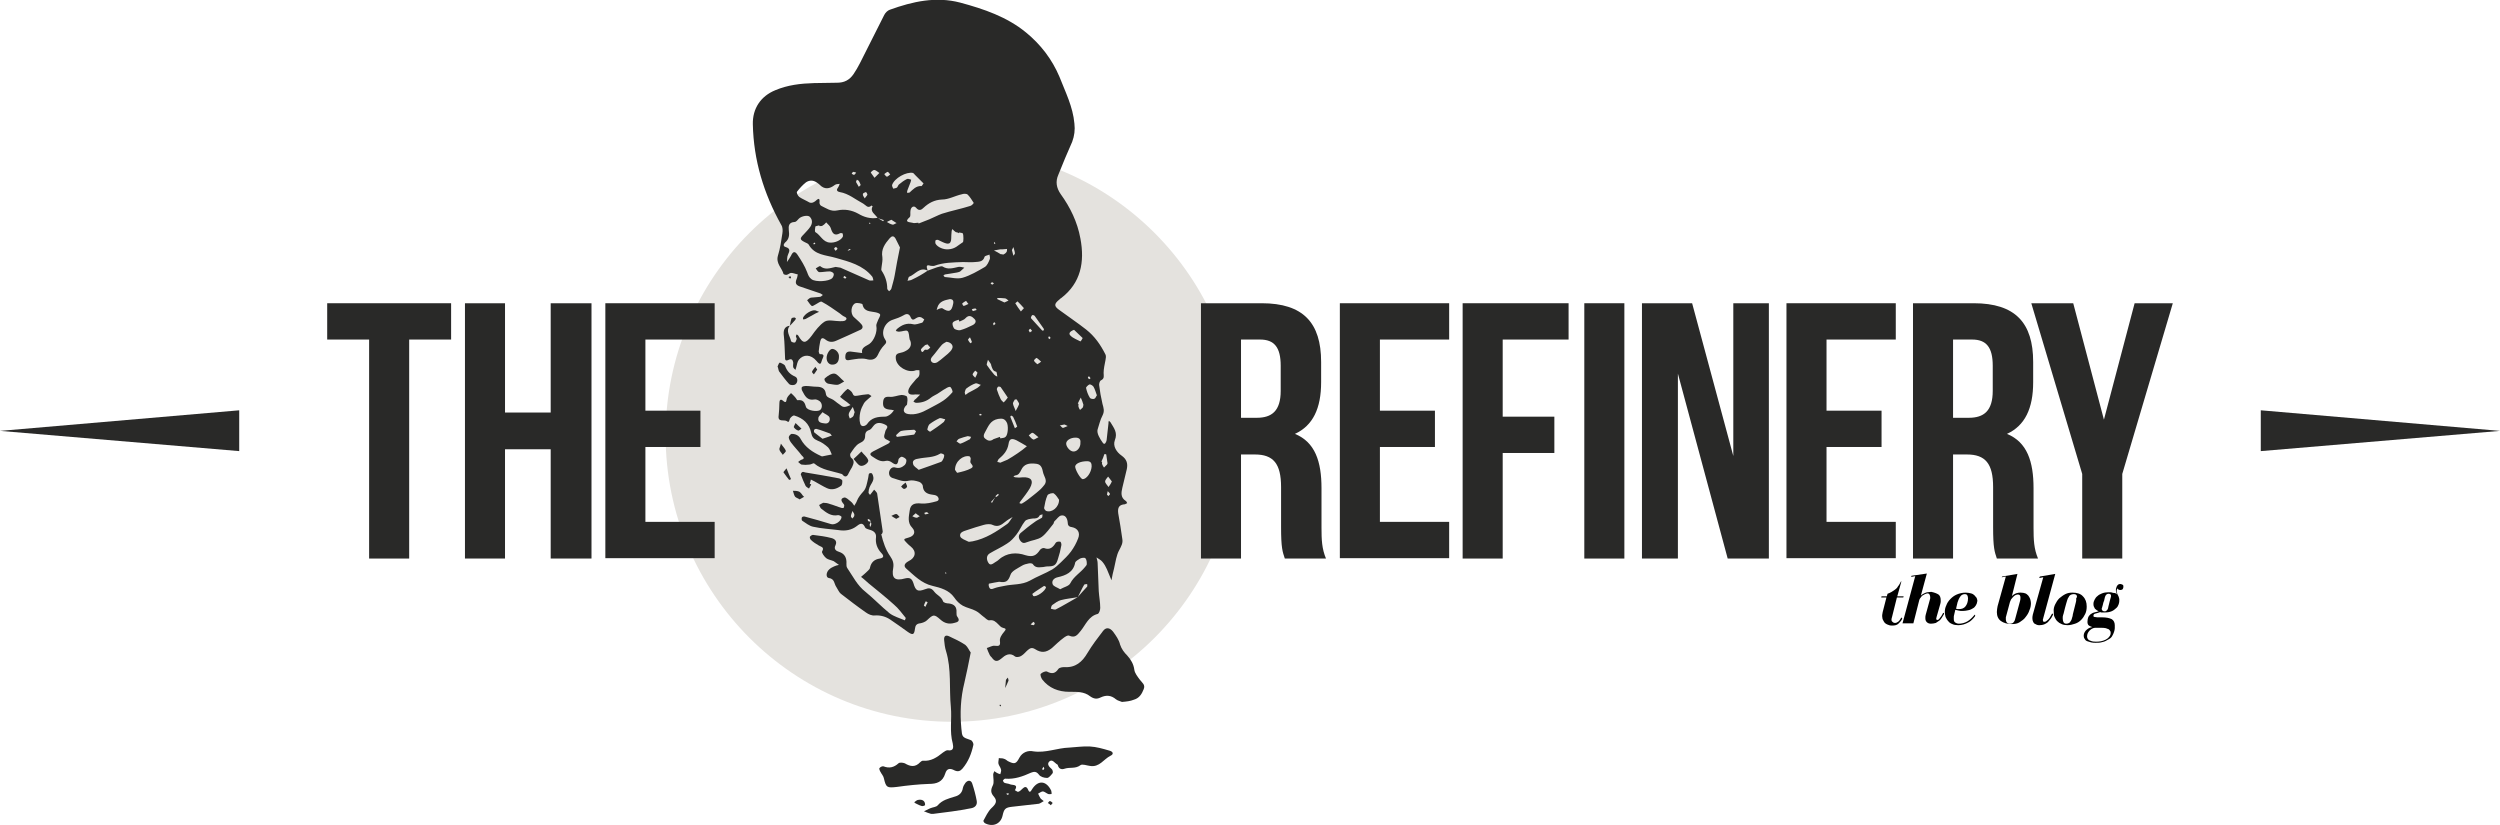 <?xml version="1.0" encoding="utf-8"?>
<!-- Generator: Adobe Illustrator 19.1.0, SVG Export Plug-In . SVG Version: 6.00 Build 0)  -->
<!DOCTYPE svg PUBLIC "-//W3C//DTD SVG 1.1//EN" "http://www.w3.org/Graphics/SVG/1.1/DTD/svg11.dtd">
<svg version="1.1" id="Layer_1" xmlns="http://www.w3.org/2000/svg" xmlns:xlink="http://www.w3.org/1999/xlink" x="0px" y="0px"
	 viewBox="0 0 667.8 220.5" style="enable-background:new 0 0 667.8 220.5;" xml:space="preserve">
<style type="text/css">
	.st0{fill:#E4E2DE;}
	.st1{fill:#292928;}
</style>
<g>
	<g>
		<circle class="st0" cx="254.3" cy="116.3" r="76.5"/>
		<g>
			<path class="st1" d="M211,87c-1.2,1.4,0,2.7,0.3,4.1c0,0.2,0.7,0.5,1,0.4c0.2,0,0.4-0.6,0.5-0.9c0.1-0.2-0.2-0.5-0.2-0.8
				c0-0.2,0.2-0.3,0.2-0.5c0.1,0.1,0.3,0.2,0.4,0.3c1.3,2.3,2,2.2,3.6,0.1c1-1.4,2.1-2.9,3.5-3.8c1-0.6,2.7-0.1,4.1-0.1
				c0.5,0,1.1,0,1.4-0.2c0.4-0.3,0.5-0.7-0.2-1c-0.5-0.2-0.9-0.6-1.3-0.9c-1.6-1.1-3.1-2.2-4.8-3.1c-0.3-0.2-1,0.4-1.6,0.7
				c-0.4,0.2-0.9,0.6-1.1,0.4c-0.5-0.4-0.8-1-1.2-1.5c0.4-0.3,0.7-0.7,1.1-0.7c0.8-0.1,1.6-0.1,2.3-0.2c0.3,0,0.5-0.3,0.8-0.5
				c-0.2-0.1-0.4-0.3-0.6-0.4c-1.9-0.6-3.7-1.3-5.6-1.9c-1.1-0.4-1.2-1-0.8-2c0.2-0.4,0.2-0.8,0.3-1.2c-0.6-0.1-1.2-0.4-1.8-0.4
				c-0.3,0-0.7,0.4-1.1,0.5c-0.3,0.1-0.8-0.1-0.9-0.2c-0.4-1.6-2.1-2.8-1.5-4.9c0.6-1.9,0.9-4,1.2-6c0.1-0.7,0.1-1.6-0.3-2.2
				c-4.7-8.4-7.4-17.3-7.6-26.9c-0.1-4.2,2.1-7.5,6-9.1c3.3-1.4,6.8-1.8,10.3-1.9c2.1,0,4.1-0.1,6.2-0.1c1.9,0,3.3-0.7,4.4-2.3
				c0.6-0.9,1.2-1.9,1.7-2.9c2.2-4.3,4.3-8.6,6.5-12.9c0.3-0.6,0.9-1.2,1.5-1.4c6.1-2.2,12.3-3.6,18.8-1.9c6.3,1.7,12.5,3.8,17.6,8
				c3.9,3.2,6.9,7.1,8.9,11.8c1.6,4.1,3.6,8,4,12.5c0.2,1.7,0,3.3-0.6,4.9c-1.3,2.9-2.5,5.8-3.7,8.8c-0.8,1.8-0.5,3.5,0.6,5.1
				c2.6,3.6,4.5,7.5,5.3,11.9c1.2,6.3,0.1,11.9-5.1,15.9c-0.2,0.1-0.3,0.2-0.5,0.4c-1.5,1.2-1.5,1.8,0.1,2.9c2.3,1.7,4.7,3.3,7,5.1
				c2.3,1.8,3.9,4.1,5.2,6.7c0.2,0.4,0.1,1,0,1.5c-0.2,1.1-0.5,2.3-0.5,3.4c0,0.8,0.3,1.5-0.7,2c-0.3,0.1-0.5,0.8-0.5,1.2
				c0.2,1.7,0.5,3.4,0.9,5.1c0.3,1.1,0.6,1.9,0,3.1c-0.6,1.1-0.9,2.5-1.3,3.7c-0.3,1,0.6,2.5,1.4,3.6c0.5,0.7,0.9-0.2,1-0.7
				c0.2-1.5,0.3-3,0.5-4.5c0-0.2,0-0.5,0.1-0.7c0.2,0.2,0.4,0.3,0.5,0.5c0.9,1.5,1.9,2.7,1.1,4.7c-0.6,1.6,0.5,3.2,1.8,4.1
				c1.4,1,1.7,2.1,1.4,3.6c-0.4,1.7-0.8,3.3-1.2,5c-0.3,1.3-0.5,2.6,0.9,3.5c0.2,0.1,0.3,0.4,0.4,0.6c-0.2,0.1-0.4,0.2-0.6,0.3
				c-1.5,0.1-2,0.8-1.8,2.4c0.4,2.3,0.8,4.6,1.1,6.9c0.2,1.1-0.3,1.9-0.8,2.9c-0.8,1.4-1,3.2-1.4,4.9c-0.3,1.1-0.5,2.1-0.7,3.2
				c-0.4-1-0.8-1.9-1.2-2.9c-0.3-0.7-0.7-1.4-1.2-2c-0.4-0.5-1-0.8-1.6-1.2c0.1,0.5,0.3,1,0.3,1.5c0.1,2.5,0.2,5,0.3,7.5
				c0.1,1.5,0.4,3,0.4,4.5c0,0.5-0.3,1.5-0.7,1.6c-2.4,0.6-3.2,2.9-4.5,4.5c-0.9,1.1-1.5,2-3.1,1.3c-0.4-0.2-1.1,0.3-1.5,0.6
				c-1.1,0.8-2.1,1.8-3.1,2.7c-1.5,1.2-2.8,1.4-4.5,0.3c-0.8-0.5-1.3-0.3-1.9,0.2c-0.6,0.5-1.1,1.2-1.8,1.6
				c-0.4,0.3-1.3,0.4-1.6,0.2c-1.5-1.3-2.8-0.3-3.7,0.5c-1.2,1-1.8,0.8-2.6-0.3c-0.2-0.2-0.4-0.4-0.5-0.6c-0.3-0.6-0.6-1.3-0.8-1.9
				c0.7-0.2,1.5-0.7,2.1-0.6c1.1,0.1,1.6,0.1,1.4-1.3c-0.1-0.8,0.5-1.7,1.1-2.4c0.6-0.7,0.6-0.9-0.3-1.1c-0.5-0.1-0.9-0.6-1.2-0.9
				c-0.7-0.7-1.3-1.3-2.4-1.1c-0.4,0.1-1-0.5-1.5-0.9c-0.7-0.5-1.3-1.2-2.1-1.6c-1.1-0.6-2.4-0.8-3.5-1.4c-0.9-0.5-1.7-1.3-2.3-2.2
				c-1.4-2-3.7-2.6-5.8-3.1c-3-0.7-4.9-2.8-7-4.6c-0.8-0.7-0.5-1.4,0.6-2c1.9-0.9,2.2-2.6,0.6-3.9c-0.4-0.3-0.7-0.6-1-0.9
				c-1.1-1.1-1-1.1,0.4-1.5c1.5-0.4,2-1.5,1-2.6c-1.4-1.4-0.9-3.1-0.7-4.6c0.2-1.7,1.3-2.1,3.1-1.9c1.3,0.1,2.7-0.2,4.1-0.6
				c0.8-0.2,0.6-1,0.1-1.4c-0.4-0.3-1-0.3-1.5-0.4c-1.3-0.2-2.2-0.8-2.3-2.3c0-0.4-0.6-1-1-1.1c-0.9-0.3-1.9-0.5-2.7-0.3
				c-1.5,0.4-2.7-0.2-4-0.6c-0.9-0.2-1.4-0.7-1.3-1.7c0.2-0.9,0.9-1.5,1.7-1.2c1.1,0.3,1.8-0.1,2.5-0.7c0.3-0.3,0.5-1,0.4-1.4
				c-0.2-0.4-0.8-0.7-1.2-0.8c-0.3,0-0.9,0.5-0.9,0.8c-0.2,1.5-0.7,1.5-1.8,0.7c-0.4-0.3-1-0.5-1.5-0.4c-1.5,0.4-2.5-0.4-3.6-1.1
				c-1-0.6-0.6-1,0.1-1.4c1.3-0.7,2.6-1.3,3.9-2c0.3-0.1,0.5-0.4,0.7-0.6c-0.3-0.2-0.5-0.4-0.8-0.5c-1.4-0.5-0.6-1.5-0.5-2.3
				c0.1-0.6,1.2-1.2-0.1-1.8c-1.5-0.7-2.4-0.5-3.1,0.4c-0.3,0.4-0.7,1-1.2,1.1c-0.8,0.3-1,0.8-1,1.5c0,1-0.4,1.5-1.5,2
				c-1,0.5-1.7,1.7-2.4,2.7c-0.2,0.2-0.1,1,0.2,1.2c1,0.8,0.6,1.6,0.2,2.5c-0.3,0.5-0.6,1-0.9,1.6c-0.4,1-1,1.2-1.7,0.3
				c0,0-0.1-0.1-0.2-0.1c-2.5-0.8-5.2-1-7.3-2.8c-0.2-0.2-0.8,0.3-1.3,0.3c-0.7,0.1-1.4,0.1-2.1,0c-0.3-0.1-0.6-0.5-0.9-0.7
				c0.3-0.2,0.6-0.5,0.9-0.6c1.1-0.3,0.4-0.8,0.1-1.1c-0.9-1.2-2-2.3-2.9-3.5c-0.3-0.4-0.6-1-0.6-1.4c0-0.3,0.5-0.9,0.8-0.9
				c1,0,1.9,0.4,2.4,1.4c1.2,2.2,3.2,3.5,5.4,4.5c0.1,0.1,0.3,0.1,0.4,0.1c0.8-0.2,1.6-0.3,2.5-0.5c-0.3-0.6-0.5-1.4-1-1.9
				c-0.8-0.7-1.7-1.4-2.8-1.8c-1-0.4-1.5-1-1.7-2c-0.5-2.6-2.2-4-4.5-4.7c-0.3-0.1-0.8,0.3-1.1,0.7c-0.3,0.4-0.2,1.4-0.9,0.8
				c-0.7-0.5-2.5,0.4-2.2-1.5c0.1-1.1,0.2-2.2,0.2-3.4c0-0.7,0.3-1.1,0.9-0.6c1,0.9,0.9,0.1,1.1-0.6c0.2-0.5,0.7-1,1.1-1.4
				c0.4,0.4,0.8,0.7,1.1,1.1c0.3,0.3,0.5,0.9,0.7,0.8c1.5-0.2,1.9,0.7,2.2,1.8c0.3,1,3.1,1.4,3.8,0.8c0.6-0.5,0.6-1.7-0.1-2.3
				c-0.4-0.3-1-0.6-1.4-0.5c-2,0.4-2.6-1-3.3-2.3c-0.2-0.3-0.2-0.8-0.1-1c0.2-0.2,0.7-0.3,1-0.3c1,0,2,0.2,2.9,0.2
				c1.3,0,2.3,0.4,2.5,1.8c0.1,0.9,0.7,1.1,1.4,1.4c0.8,0.3,1.4,1,2.2,1.5c0.4,0.3,0.8,0.7,1.3,0.7c0.6,0,1.2-0.3,1.7-0.5
				c-0.5-0.4-0.9-0.8-1.4-1.1c-0.5-0.4-1-0.7-1.4-1.1c0.6-0.7,1.2-1.5,2-2.1c0.1-0.1,1.1,0.6,1.3,1.1c0.3,0.8,0.6,0.8,1.3,0.7
				c1-0.2,1.9-0.3,2.9-0.4c0.3,0,0.6,0.3,0.9,0.5c-0.2,0.2-0.5,0.4-0.7,0.6c-0.4,0.4-1,0.8-1.3,1.3c-0.4,0.7-0.8,1.5-1,2.4
				c-0.2,1-0.3,2.1,0,3.1c0.3,1,1.4,0.6,1.8,0.1c1.2-1.8,2.9-2,4.8-2c0.5,0,1-0.3,1.4-0.6c0.4-0.3,0.7-0.7,1-1.1
				c-0.4-0.1-0.9-0.2-1.3-0.2c-1.3-0.2-1.7-0.7-1.6-2c0.1-1.2,0.6-1.5,1.8-1.4c1,0.1,2.1-0.4,3.1-0.5c0.5,0,1.4,0.2,1.5,0.5
				c0.2,0.6,0.1,1.3,0,2c0,0.2-0.4,0.4-0.5,0.6c-0.7,1-0.4,1.8,0.8,2c1.9,0.3,3.7-0.4,5.3-1.3c1.4-0.8,2.8-1.4,4.1-2.3
				c0.9-0.6,1.7-1.4,2.4-2.2c0.2-0.2-0.2-1.1-0.5-1.4c-0.2-0.2-0.9,0.1-1.3,0.4c-0.8,0.4-1.5,1-2.2,1.4c-0.5,0.3-1.2,0.6-1.7,1
				c-1.2,1-2.5,1.4-4,1.4c-0.2,0-0.4-0.2-0.7-0.3c0.1-0.2,0.3-0.4,0.4-0.6c0,0,0.1,0,0.2-0.1c0.4-0.4,0.8-0.8,1.2-1.2
				c-0.6,0-1.1-0.1-1.7,0c-1.3,0.1-1.8-0.4-1.3-1.6c0.4-0.9,1.2-1.6,1.8-2.4c0.3-0.4,0.8-0.6,0.9-1c0.2-0.4,0.1-1,0.1-1.5
				c-0.4,0-0.9-0.1-1.2,0.1c-2,0.6-4.8-1-5.1-3.1c-0.1-0.8,0-1.4,1-1.6c0.6-0.1,1.2-0.3,1.7-0.6c1-0.5,1.6-1.4,1.2-2.6
				c0-0.1-0.1-0.2-0.2-0.4c-0.2-0.8-0.1-1.9-0.6-2.3c-0.4-0.3-1.5,0.2-2.3,0.2c-0.2,0-0.5-0.1-0.8-0.2c0.1-0.2,0.2-0.5,0.4-0.6
				c1.2-1,2.5-1.6,4.2-1.2c0.7,0.2,1.6-0.2,2.4-0.4c0.3-0.1,0.4-0.6,0.6-0.9c-0.4-0.2-0.7-0.6-1.1-0.6c-0.3-0.1-0.8,0.1-1.1,0.3
				c-0.7,0.5-1.1,0.6-1.5-0.4c-0.4-0.8-1-0.9-1.8-0.4c-0.9,0.5-1.9,0.9-2.9,1.2c-2.2,0.7-3.3,3.4-2.1,5.2c0.5,0.7,0.4,1-0.2,1.6
				c-0.7,0.7-1.3,1.7-1.7,2.6c-0.7,1.5-2.1,1.4-3.1,1.1c-1.4-0.3-2.7,0-4.1,0.2c-0.6,0.1-1.5,0.4-1.5-0.7c0-0.8,0.2-1.5,1.2-1.5
				c0.1,0,0.1,0,0.2,0c1,0.1,2.1,0.3,3.1,0.4c-0.3-1.5,1-1.8,1.9-2.4c1.3-0.9,2.2-3.3,1.9-4.8c-0.1-0.5,0.3-1.1,0.5-1.7
				c0.2-0.5,0.6-1,0.5-1.4c-0.1-0.3-0.8-0.5-1.3-0.6c-1.4-0.3-3-0.1-3.4-2.1c0-0.2-1.4-0.5-1.9-0.3c-1.2,0.5-1.4,2.8-0.4,3.7
				c0.6,0.6,1.3,1.1,1.9,1.8c0.7,0.7,0.5,1.4-0.4,1.7c-2.1,1-4.2,1.9-6.2,2.8c-1.1,0.5-2,0.4-2.9-0.3c-0.9-0.7-1.2-0.3-1.4,0.5
				c-0.2,0.9-0.3,1.8-0.4,2.7c0,0.2,0.2,0.7,0.3,0.7c1.6-0.1,0.8,0.9,0.6,1.5c-0.3,0.8-0.3,1.8-1.5,0.3c-1.5-1.8-3.5-1.8-4.7-0.3
				c-0.4,0.5-0.5,1.3-0.7,2c-0.1,0.2-0.1,0.4-0.2,0.7c-0.2-0.2-0.5-0.4-0.6-0.7c-0.1-0.4,0-0.8,0-1.2c-0.1-0.7-0.4-1.2-1.2-0.8
				c-1,0.5-1-0.1-1-0.8c-0.1-1.8-0.1-3.7-0.3-5.5C209.2,88.4,209.4,87.2,211,87L211,87z M265.9,132.8c-0.4,0.4-0.8,0.9-1.2,1.3
				c0.1,0.1,0.3,0.2,0.3,0.2C265.3,133.7,265.6,133.2,265.9,132.8c0.1-0.1,0.2,0,0.3-0.1c0.2-0.1,0.4-0.3,0.6-0.5
				c0,0-0.1-0.2-0.2-0.3c-0.2,0.2-0.4,0.3-0.6,0.5C266,132.5,266,132.6,265.9,132.8z M287.9,159.5c-1.5,0.3-3,0.4-4.5,0.8
				c-0.8,0.2-1.6,0.8-2.3,1.3c-0.3,0.2-0.3,0.7-0.4,1c0.4,0.1,1,0.3,1.3,0.2C284,161.8,285.9,160.6,287.9,159.5
				c0.8-1,1.7-1.9,2.5-2.8c0.1-0.1,0-0.5,0-0.7c-0.3,0.1-0.7,0-0.8,0.2C289,157.2,288.5,158.4,287.9,159.5z M247.8,72.3
				c0.8-0.3,1.7-0.6,2.5-0.9c0.5-0.1,1.2-0.4,1.5-0.2c1.4,0.9,2.8,0.4,4.2,0.1c0.5-0.1,1.1,0.1,1.6,0.2c-0.4,0.3-0.7,0.7-1.1,1
				c-0.3,0.2-0.6,0.2-0.9,0.3c-1,0.2-2,0.3-3.1,0.5c-0.2,0-0.3,0.2-0.5,0.3c0.1,0.1,0.3,0.4,0.4,0.4c1.6,0.1,3.3,0.6,4.7,0.2
				c2.1-0.6,4.1-1.8,6-2.9c0.6-0.4,1-1.3,1.3-2.1c0.1-0.3,0-0.8-0.1-1.2c-0.4,0.2-1.2,0.3-1.3,0.6c-0.4,1.4-1.6,1.3-2.6,1.4
				c-1,0.1-2.1,0-3.2,0c-2.6,0.1-5.2,0.1-7.6,1c-0.3,0.1-0.7,0-1,0C247.1,70.5,247.6,71.5,247.8,72.3c-2.1-1.1-3.3,1-4.9,1.6
				c-0.3,0.1-0.3,0.8-0.5,1.1c0.4-0.1,0.9-0.1,1.2-0.3C245.1,74,246.5,73.2,247.8,72.3z M234.4,58.2c0.5,0.3,1,0.6,1.5,0.9
				c0.1-0.1,0.1-0.2,0.2-0.3c-0.5-0.2-1-0.3-1.5-0.5C234.5,58.2,234.4,58.2,234.4,58.2c-0.6-1-2.1-1.6-1.3-3.1c0,0-0.3-0.2-0.3-0.2
				c-1,0.9-1.5-0.1-2.2-0.5c-2.1-1.1-3.9-2.7-6.3-3.1c-0.6-0.1-1-0.5-0.5-1.1c0.2-0.3,0.4-0.7,0.5-1.1c-0.4,0.1-0.9,0-1.3,0.3
				c-1.4,1.1-2.8,1.3-4.1-0.1c-0.2-0.2-0.5-0.4-0.8-0.6c-0.9-0.6-1.9-0.6-2.8,0c-0.9,0.7-1.7,1.6-2.4,2.5c-0.2,0.2,0.2,1.1,0.6,1.4
				c0.7,0.5,1.5,0.8,2.2,1.2c0.7,0.5,1.3,0.5,2,0c0.6-0.5,1.4-1.4,1.2,0.4c0,0.2,0.2,0.7,0.5,0.8c1.3,0.6,2.5,1.6,4.3,1.2
				c1.9-0.4,3.8-0.1,5.6,0.9C230.8,58,232.5,58.5,234.4,58.2z M266.9,155.4c-0.7,0.1-1.7,0.3-2.7,0.5c-0.1,0-0.1,0.3-0.1,0.5
				c0.2,1.1,0.7,1.1,1.6,0.7c0.8-0.3,1.7-0.4,2.6-0.6c2.2-0.5,4.6-0.2,6.8-1.4c1.9-1.1,4.1-1.9,6-3c0.8-0.5,1.6-1.2,2.3-1.9
				c0.9-0.9,1.9-1.8,2.7-2.9c0.8-1.1,1.4-2.2,1.9-3.5c0.6-1.5-0.1-2.7-1.7-3c-0.8-0.1-1.1-0.5-1.1-1.3c-0.1-1-0.6-2-1.7-1.8
				c-0.7,0.1-1.2,1-1.8,1.5c-0.2,0.2-0.2,0.5-0.3,0.7c-1,1.2-1.9,2.6-3.1,3.5c-1.1,0.8-2.7,0.9-3.9,1.4c-0.8,0.3-1.2,0.4-1.8-0.3
				c-0.6-0.8-0.6-1.5,0-2.1c1.2-1,2.4-2,3.7-2.9c0.6-0.5,1.4-0.8,2-1.2c0.2-0.1,0.1-0.6,0.2-0.9c-0.3,0.1-0.7,0.1-0.8,0.3
				c-0.4,0.8-1.1,0.8-1.8,0.8c-0.7,0.1-1.7,0.2-2.1,0.7c-0.9,1.1-1.4,2.5-2.3,3.6c-0.7,0.9-1.5,1.8-2.5,2.4c-1.5,1-3.1,1.7-4.6,2.6
				c-1,0.6-0.9,1.7-0.4,2.5c0.5,0.9,1.2,0.3,1.8-0.1c0.3-0.2,0.7-0.4,1-0.7c2.1-1.9,4.8-2,7.1-1.2c2,0.6,2.9,0.1,3.9-1.4
				c0.2-0.3,0.8-0.6,1.1-0.5c1.5,0.6,2.4-0.2,3.1-1.4c0.2-0.3,0.8-0.4,1.2-0.3c0.2,0,0.4,0.7,0.3,1c-0.2,1.2-0.5,2.4-0.9,3.6
				c-0.5,1.7-1,2-2.8,2c-0.5,0-1,0.2-1.6,0.2c-0.9,0.1-1.7,0.1-2.3-0.8c-0.1-0.2-0.7-0.3-1.1-0.2c-0.6,0.1-1.3,0.3-1.8,0.6
				c-1.1,0.7-2.8,1.4-3.1,2.5C269.3,155.3,268.7,155.7,266.9,155.4z M223.2,71.3c0.4,0.1,0.9,0.1,1.3,0.2c2.6,1.1,5.1,2.3,7.7,3.4
				c0.3,0.1,0.7,0,1.1,0c-0.1-0.3-0.1-0.7-0.3-1c-2.5-3.1-6.2-4-9.7-5c-2.7-0.8-5.7-0.7-7.3-3.6c-0.2-0.3-0.7-0.4-1-0.6
				c-1.4-0.7-1.4-1-0.3-2.1c0.6-0.7,1.3-1.3,1.8-2.1c0.5-0.8,0.6-1.8-0.2-2.6c-0.5-0.5-2.2-0.2-2.9,0.5c-0.4,0.4-0.7,0.9-1.2,0.9
				c-1.5,0.1-1.6,1.1-1.5,2.1c0.2,1.4,0.1,2.5-1,3.4c-0.4,0.4-0.6,1,0.2,1.2c1.3,0.4,1,1.1,0.6,2c-0.3,0.6-0.2,1.4-0.3,2
				c0.4-0.6,0.8-1.1,1.1-1.7c0.5-1.1,1-1.3,1.7-0.3c1,1.5,2,3.1,2.6,4.7c0.3,0.8,0.5,1.4,1.2,1.9c1.1,0.8,4.6,0.6,5.5-0.3
				c0.3-0.3,0.5-0.9,0.4-1.2c-0.1-0.3-0.7-0.6-1.1-0.6c-0.9,0-1.8,0.2-2.7,0.2c-0.4,0-0.7-0.6-1-1c0.4-0.2,1-0.7,1.2-0.6
				C220.4,72.2,221.8,71.6,223.2,71.3z M245.3,59.5c0,0.1,0.1,0.2,0.1,0.2c0.9-0.4,1.9-0.7,2.8-1.1c1.2-0.5,2.3-1.1,3.4-1.5
				c2.5-0.8,5.1-1.3,7.6-2.1c0.4-0.1,0.9-0.7,0.9-0.8c-0.5-0.8-1-1.6-1.6-2.2c-0.3-0.3-1.1-0.3-1.6-0.1c-1.8,0.4-3.5,1.4-5.3,1.4
				c-2,0.1-3.5,0.9-4.9,2.2c-0.5,0.5-1.2,1-2,0c-0.6-0.7-1.4-0.2-1.5,0.8c-0.1,0.6,0.1,1.4-0.2,1.7c-1.6,1.4-0.1,1.3,0.7,1.5
				C244.2,59.7,244.7,59.5,245.3,59.5z M240.4,66.1c-0.3-0.5-0.7-1.5-1.2-2.4c-0.5-0.8-1-0.7-1.6,0c-1.2,1.4-2.3,2.9-1.9,5
				c0.1,0.8-0.1,1.7-0.2,2.5c0,0.4-0.2,0.9,0,1.1c1,1.5,1.5,3.1,1.5,4.8c0,0.2,0.3,0.5,0.5,0.7c0.2-0.2,0.5-0.4,0.6-0.7
				c0.3-1.2,0.7-2.4,0.9-3.6C239.4,71.2,239.8,68.9,240.4,66.1z M273.2,127.5c2.3-0.1,3,0.9,1.9,2.9c-0.7,1.2-1.6,2.3-2.5,3.5
				c-0.1,0.1-0.2,0.3-0.3,0.5c0.2,0.1,0.5,0.2,0.7,0.1c0.5-0.3,1-0.6,1.5-1c1-0.8,2.1-1.6,3.1-2.5c0.5-0.4,1-1,1.4-1.5
				c0.9-1.2-0.2-2.3-0.4-3.4c-0.2-0.9-0.4-2-1.7-2.2c-2.1-0.3-3.4,0.1-4.1,1.6c-0.4,0.8-0.7,1.4-1.6,1.5c-0.2,0-0.3,0.2-0.5,0.3
				c0.2,0.1,0.4,0.2,0.5,0.2C271.9,127.6,272.5,127.6,273.2,127.5z M259.1,144.7c0.2,0,0.4-0.1,0.7-0.1c3.5-0.7,6.4-2.6,9.2-4.6
				c0.6-0.4,1-1.3,1.5-1.9c-0.7,0.4-1.4,0.8-2,1.3c-1,0.8-1.9,1.5-3.4,0.8c-0.6-0.3-1.6-0.2-2.3,0c-1.5,0.4-3,0.9-4.5,1.4
				c-0.9,0.3-2.1,0.6-1.8,1.7c0.2,0.6,1.4,1,2.2,1.4C258.7,144.7,258.9,144.7,259.1,144.7z M283.2,157.4c1-0.6,2.3-0.8,2.7-1.6
				c0.9-1.8,2.7-2.8,3.9-4.3c0.2-0.3,0.5-0.5,0.5-0.8c0-0.5,0-1.2-0.4-1.6c-0.2-0.2-1-0.1-1.4,0.1c-0.5,0.3-1.2,0.7-1.3,1.1
				c-0.5,2.6-2.5,3.4-4.7,3.9c-0.9,0.2-1.7,0.9-1.3,1.9C281.5,156.7,282.4,156.9,283.2,157.4z M267.1,116.7c0,0.1,0.1,0.3,0.1,0.4
				c0.5-0.1,1.1-0.1,1.4-0.4c0.7-0.6,0.8-3.1,0.3-3.9c-0.5-0.9-1.1-1.1-2.3-0.9c-2.1,0.4-2.6,2-3.4,3.4c-0.4,0.7-0.7,1.4,0,1.9
				c0.6,0.5,1.3,0.8,2.2,0.1C265.9,117.1,266.5,116.9,267.1,116.7z M218.9,60.4c0-0.1,0-0.1-0.1-0.2c-0.3,0.1-0.9,0.2-1,0.3
				c-0.1,0.5-0.2,1.3,0,1.5c1.4,0.8,2,2.7,3.9,2.8c1.2,0.1,2.8-0.5,3.4-1.5c0.1-0.2,0.1-0.6,0-0.9c0-0.1-0.5-0.2-0.7-0.1
				c-1.6,0.9-2.1-0.1-2.5-1.4c-0.2-0.6-0.8-1-1.2-1.5c-0.3,0.3-0.5,0.6-0.9,0.8C219.7,60.4,219.3,60.4,218.9,60.4z M255.3,62
				c-0.3-0.2-0.6-0.5-0.9-0.8c-0.4,0.5-0.2,2.6-0.4,3.2c-0.4,1.3-1.7,0.5-3.4-0.3c-0.2-0.1-0.6,0-0.7,0.1c-0.1,0.3-0.1,0.6,0,0.9
				c0.6,1,2.2,1.6,3.4,1.5c1.9-0.1,2.6-1.1,3.9-1.9c0.2-0.1,0.2-1.9,0-2.3c0-0.2-0.6-0.2-1-0.3c0,0.1,0,0.1-0.1,0.2
				C256,62.1,255.6,62.1,255.3,62z M267.2,123.6c0.6-0.3,1.3-0.5,1.9-0.8c0.9-0.5,1.8-1.1,2.7-1.7c0.9-0.6,1.7-1.2,2.5-1.9
				c-0.9-0.5-1.8-1.1-2.8-1.6c-1.3-0.6-1.9-0.4-2.1,1c-0.3,1.8-1.3,2.9-2.6,4c-0.2,0.2-0.3,0.5-0.4,0.8
				C266.6,123.4,266.8,123.5,267.2,123.6z M245.4,125.5c2.2-0.8,4.1-1.4,5.9-2.1c0.4-0.1,0.6-0.7,0.8-1.1c0.1-0.3,0.2-0.8,0-0.9
				c-0.3-0.2-0.8-0.4-1-0.2c-1.8,1.1-3.8,0.9-5.7,1.3c-0.8,0.1-1.8,0.4-1.5,1.4C244,124.6,244.9,125,245.4,125.5z M246.7,49
				c-0.8-0.8-1.5-1.5-2.3-2.3c-0.2-0.2-0.3-0.4-0.5-0.5c-1.8-0.4-5,1.4-5.6,3.2c-0.1,0.3,0.2,0.7,0.3,1c0.3-0.1,0.7-0.1,1-0.3
				c0.2-0.2,0.3-0.6,0.5-0.8c0.7-0.6,1.4-1.1,2.2-1.5c0.3-0.1,0.8,0.1,1.1,0.2c-0.1,0.3-0.1,0.6-0.3,1c-0.2,0.6-0.5,1.2-0.7,1.8
				c-0.1,0.2-0.1,0.5-0.1,0.7c0.2,0,0.6,0,0.7-0.1c0.9-0.8,1.7-1.8,3.2-1.7C246.3,49.6,246.5,49.3,246.7,49z M252.8,91.3
				c-0.3,0.2-0.8,0.4-1.2,0.8c-0.9,1-1.7,2.2-2.6,3.2c-0.6,0.7-0.4,1.3,0.2,1.6c0.4,0.2,1.1,0,1.4-0.3c0.9-0.6,1.7-1.4,2.6-2.1
				c0.4-0.4,0.9-0.8,1.1-1.3C254.8,92.4,254.1,91.4,252.8,91.3z M255.1,125.5c0.1,0.1,0.5,0.8,0.6,0.8c1.3-0.3,2.6-0.6,3.7-1.2
				c1.1-0.6-0.3-1.2-0.2-1.8c0-0.3,0.1-0.5,0.1-0.8c0-0.2-0.2-0.5-0.3-0.6C257.3,121.5,255.1,123.2,255.1,125.5z M291.6,124.6
				c0-0.7-0.1-1.4-1.2-1.4c-1.7,0-3.1,0.6-3.2,1.4c0,0.9,1.4,3.3,2,3.4C290.2,128,291.5,126.3,291.6,124.6z M282.9,133.5
				c-0.3-0.4-0.7-1.2-1.4-1.7c-0.3-0.2-1.5,0.1-1.7,0.5c-0.5,1.1-0.7,2.3-0.9,3.4c0,0.2,0.3,0.7,0.6,0.8
				C281,137,282.9,135.5,282.9,133.5z M256.3,85.9c-0.1-0.2-0.2-0.3-0.2-0.5c-0.5,0.2-1.3,0.3-1.6,0.8c-0.2,0.4,0.1,1.2,0.4,1.6
				c0.4,0.3,1.2,0.5,1.6,0.4c1.1-0.3,2.2-0.8,3.2-1.3c0.7-0.3,1.3-1,0.6-1.7c-0.6-0.6-1.4-1.3-2.4-0.2
				C257.6,85.4,256.9,85.6,256.3,85.9z M288.6,118.2c0.1-0.8-0.3-1.3-1.3-1.3c-1.4,0-2.6,0.8-2.5,1.7c0.1,0.9,1.1,2,1.9,2
				C287.7,120.7,288.7,119.5,288.6,118.2z M253.7,79.9c-1.4,0.3-2.8,0.6-3.3,2.2c-0.1,0.2-0.1,0.5-0.2,0.7c0.2-0.1,0.4-0.2,0.6-0.3
				c0.3-0.1,0.8-0.3,1-0.1c1.7,1.1,2.4,0.8,2.8-1.2C254.8,80.3,254.5,79.9,253.7,79.9z M252.5,112c-0.6-0.1-1.1-0.4-1.5-0.3
				c-0.9,0.4-1.9,1-2.7,1.6c-0.3,0.3-0.5,0.9-0.6,1.4c0,0.2,0.7,0.7,0.8,0.6c1.2-0.8,2.4-1.6,3.5-2.5
				C252.2,112.7,252.2,112.5,252.5,112z M293,105.6c-0.3-0.8-0.5-1.6-0.9-2.3c-0.2-0.3-0.8-0.7-1.1-0.6c-0.3,0.1-0.9,0.7-0.9,0.9
				c0.2,0.9,0.5,1.8,1,2.6c0.1,0.3,0.9,0.5,1.2,0.3C292.6,106.5,292.7,106,293,105.6z M244.1,114.8c-1.4,0.1-2.4,0.1-3.3,0.3
				c-0.5,0.1-0.9,0.7-1.4,1.1c-0.1,0,0.1,0.5,0.2,0.5c1.5-0.2,3-0.4,4.5-0.6c0.2,0,0.4-0.6,0.6-0.9
				C244.4,114.9,244.1,114.7,244.1,114.8z M269.2,106.2c-0.7-1-1.3-2-1.9-2.8c-0.1-0.1-0.6-0.2-0.7-0.1c-0.2,0.2-0.4,0.6-0.3,0.8
				c0.3,0.9,0.6,1.7,1,2.5c0.2,0.4,0.5,0.6,0.8,0.9C268.4,107.2,268.8,106.8,269.2,106.2z M219.7,110.1c-0.5,0.7-1.1,1.1-1.1,1.6
				c-0.2,1.2,0.9,1.3,1.7,1.4c1.1,0.2,1.5-0.8,1.3-1.5C221.5,111,220.5,110.7,219.7,110.1z M219.7,117.2c0.9-0.3,1.3-0.4,1.8-0.6
				c0.2-0.1,0.4-0.2,0.7-0.2c-0.2-0.2-0.3-0.5-0.5-0.6c-1.2-0.4-2.3-0.9-3.5-1.2c-0.2-0.1-0.6,0-0.7,0.2c-0.1,0.1-0.1,0.6,0,0.7
				C218.3,116.1,219,116.7,219.7,117.2z M286.9,88.1c-1.1,0.4-1.6,1-0.9,1.6c0.7,0.7,1.7,1,2.6,1.5c0.1,0,0.6-0.8,0.6-0.9
				C288.4,89.5,287.6,88.8,286.9,88.1z M278.9,88.2c-0.1-0.2-0.1-0.3-0.1-0.4c-0.8-1.1-1.6-2.3-2.4-3.4c-0.1-0.2-0.6-0.3-0.7-0.2
				c-0.2,0.2-0.4,0.7-0.3,0.8c1,1.1,2,2.2,3,3.3C278.4,88.4,278.7,88.2,278.9,88.2z M257.9,105.5c0.1-0.1,0.3-0.2,0.4-0.3
				c0.3-0.2,0.5-0.4,0.8-0.5c0.7-0.4,1.4-0.7,2-1.1c0.3-0.2,0.6-0.5,0.9-0.8c-0.5-0.1-1-0.5-1.4-0.4c-0.9,0.3-1.7,0.8-2.5,1.4
				c-0.2,0.2-0.3,0.6-0.4,1C257.7,105,257.8,105.3,257.9,105.5z M259.4,116.7c-0.4-0.1-0.7-0.2-0.9-0.2c-0.8,0.2-1.5,0.4-2.3,0.7
				c-0.3,0.1-0.5,0.5-0.7,0.7c0.4,0.2,0.8,0.7,1.1,0.6c0.9-0.3,1.7-0.8,2.5-1.2C259.2,117.2,259.2,117,259.4,116.7z M279.4,156.8
				c-0.1-0.1-0.4-0.3-0.5-0.3c-1,0.7-2.1,1.3-3.1,2.1c-0.1,0,0.1,0.5,0.2,0.6C276.8,159.6,279.4,157.8,279.4,156.8z M294.2,123.3
				c0.1,0,0.1,0.1,0.2,0.1c0,0.2-0.1,0.4,0,0.6c0.1,0.3,0.3,0.6,0.5,0.9c0.3-0.3,0.5-0.5,0.8-0.8c0.1-0.1,0.2-0.4,0.1-0.6
				c-0.1-0.7-0.2-1.4-0.3-2.1c0-0.1-0.5-0.1-0.5-0.1C294.8,122,294.5,122.7,294.2,123.3z M263.9,96.1c-0.2,0.8-0.4,1.2-0.3,1.4
				c0.6,0.9,1.3,1.8,2,2.6c0.2,0.2,0.5,0.4,0.8,0.5c-0.1-0.4-0.1-1.2-0.3-1.3c-0.9-0.2-1-0.8-1.3-1.6
				C264.8,97.3,264.5,96.9,263.9,96.1z M268,68c0.2-0.1,0.6-0.3,0.8-0.6c0.2-0.2,0.2-0.6,0.2-0.9c-0.4,0-0.8,0.1-1.2,0.1
				c-0.2,0-0.4,0-0.6,0c-0.6,0.1-1.1,0.2-1.7,0.3c0.6,0.3,1.2,0.6,1.8,1C267.5,67.9,267.6,67.9,268,68z M297,128.6
				c-0.4-0.5-0.7-0.9-1-1.3c-0.3,0.4-0.8,0.9-0.8,1.3c0,0.5,0.6,1,0.9,1.5C296.4,129.7,296.7,129.3,297,128.6z M287.9,107.8
				c0.1,0,0.1,0.1,0.2,0.1c0,0.3-0.1,0.5,0,0.8c0.1,0.3,0.2,0.5,0.4,0.8c0.2-0.2,0.5-0.4,0.7-0.6c0.1-0.2,0.2-0.5,0.2-0.8
				c-0.2-0.6-0.4-1.3-0.7-1.9C288.4,106.8,288.1,107.3,287.9,107.8z M271.6,106.7c-0.2,0-0.4,0-0.5,0c-0.2,0.4-0.6,0.8-0.5,1.2
				c0.1,0.6,0.5,1.2,0.7,1.9c0.3-0.6,0.7-1.2,0.9-1.8C272.3,107.6,271.8,107.2,271.6,106.7z M228.3,110.1c-0.2-0.5-0.3-0.9-0.5-1.4
				c-0.3,0.4-0.5,0.8-0.8,1.2c-0.2,0.3-0.3,0.6-0.3,0.9c0,0.3,0.2,0.7,0.3,1c0.3-0.2,0.7-0.3,0.9-0.6
				C228.1,111,228.1,110.5,228.3,110.1z M234.9,46.2c-0.6-0.4-1-0.8-1.4-0.8c-0.3,0-0.9,0.6-0.9,0.7c0.3,0.5,0.7,0.9,1,1.4
				C234,47.1,234.3,46.8,234.9,46.2z M270.1,111c-0.1,0.1-0.3,0.3-0.2,0.4c0.4,1,0.8,2,1.2,3c0.2-0.2,0.7-0.4,0.6-0.5
				c-0.3-0.9-0.7-1.8-1.1-2.6C270.5,111.2,270.4,111.2,270.1,111z M272.7,83.2c0.4-0.5,0.8-0.8,0.8-0.9c-0.5-0.6-1.1-1.2-1.7-1.8
				c0,0-0.6,0.5-0.6,0.5C271.6,81.7,272.1,82.4,272.7,83.2z M247.8,92c-0.4,0.1-0.6,0.1-0.7,0.2c-0.4,0.4-1.2,1-1.1,1.3
				c0.4,1.3,0.8-0.2,1.2-0.1c0.2,0,0.4,0.1,0.6,0c0.3-0.1,0.5-0.4,0.7-0.6C248.2,92.5,247.9,92.2,247.8,92z M277.4,116.8
				c-0.9-0.7-1.2-1.1-1.6-1.2c-0.3,0-0.6,0.4-1,0.7c0.4,0.4,0.7,0.9,1.2,1.1C276.3,117.5,276.7,117.1,277.4,116.8z M238.1,58.7
				c-0.5,0.2-0.8,0.4-1.2,0.6c0.5,0.3,1,0.6,1.5,0.7c0.3,0.1,0.7-0.3,1.1-0.4C239,59.3,238.6,59,238.1,58.7z M268.3,80.8
				c0.5-0.2,0.8-0.4,1.1-0.5c-0.3-0.2-0.5-0.5-0.9-0.6c-0.7-0.1-1.4-0.1-2.1-0.1c0,0.1,0,0.3,0,0.3C267,80.2,267.7,80.5,268.3,80.8z
				 M277.1,97.3c0.5-0.3,0.8-0.5,1-0.7c-0.4-0.3-0.7-0.7-1.2-1c-0.1,0-0.7,0.5-0.7,0.7C276.3,96.7,276.7,96.9,277.1,97.3z
				 M260.5,100.9c0.3-0.6,0.5-0.9,0.6-1.3c0-0.2-0.4-0.4-0.6-0.6c-0.2,0.3-0.6,0.6-0.7,1C259.8,100.2,260.1,100.5,260.5,100.9z
				 M244.6,137.1c-0.4,0.3-0.6,0.6-0.9,0.8c0.4,0.2,0.8,0.4,1.2,0.4c0.2,0,0.5-0.3,0.8-0.4C245.3,137.7,245,137.4,244.6,137.1z
				 M285.2,113.8c-0.5-0.2-0.7-0.4-0.8-0.4c-0.4,0-0.8,0.2-1.3,0.2c0.3,0.2,0.5,0.6,0.8,0.7C284.2,114.3,284.6,114,285.2,113.8z
				 M258.7,81.2c-0.4-0.4-0.6-0.9-0.7-0.8c-0.4,0.2-0.7,0.4-1,0.7c0,0,0.3,0.7,0.4,0.6C257.8,81.7,258.1,81.4,258.7,81.2z
				 M229.4,48.3c-0.2-0.1-0.3-0.2-0.5-0.3c-0.1,0.2-0.3,0.5-0.2,0.7c0.2,0.4,0.5,0.8,0.7,1.2c0.2-0.2,0.5-0.4,0.5-0.5
				C229.8,49,229.6,48.7,229.4,48.3z M231,53c0.3-0.5,0.6-0.7,0.7-1c0-0.2-0.3-0.7-0.4-0.7c-0.3,0.1-0.8,0.3-0.8,0.5
				C230.4,52.2,230.7,52.5,231,53z M237.8,46.6c-0.3-0.3-0.5-0.7-0.7-0.7c-0.3,0.1-0.6,0.4-0.9,0.6c0.2,0.2,0.4,0.6,0.7,0.7
				C237.1,47.2,237.4,46.9,237.8,46.6z M259.1,90.1c-0.3,0.3-0.6,0.6-0.5,0.7c0.1,0.3,0.4,0.6,0.6,0.9c0.2-0.1,0.5-0.3,0.4-0.4
				C259.5,90.9,259.3,90.6,259.1,90.1z M223.2,67c0.3-0.3,0.5-0.4,0.5-0.6c0-0.1-0.3-0.4-0.4-0.4c-0.2,0-0.4,0.2-0.5,0.4
				C222.8,66.5,223,66.7,223.2,67z M270.7,66c-0.2,0.5-0.4,0.7-0.4,0.8c0.1,0.5,0.3,1,0.4,1.5c0.1-0.2,0.4-0.4,0.4-0.6
				C271.1,67.2,270.9,66.8,270.7,66z M295.9,131.2c-0.1,0.5-0.2,0.7-0.2,0.9c0,0.1,0.3,0.3,0.4,0.4c0.1-0.2,0.4-0.4,0.4-0.5
				C296.5,131.8,296.3,131.6,295.9,131.2z M228.7,46.1c-0.4-0.1-0.6-0.2-0.8-0.2c-0.2,0.1-0.3,0.4-0.4,0.5c0.2,0.1,0.4,0.3,0.6,0.3
				C228.3,46.7,228.5,46.4,228.7,46.1z M275.3,166.8c0.3,0.1,0.5,0.2,0.8,0.2c0.1,0,0.3-0.3,0.3-0.4c0-0.2-0.2-0.4-0.3-0.5
				C275.9,166.2,275.8,166.3,275.3,166.8z M248.1,137.2c-0.3-0.2-0.4-0.4-0.5-0.4c-0.2,0-0.4,0.1-0.7,0.2c0.1,0.1,0.1,0.4,0.2,0.4
				C247.3,137.4,247.6,137.3,248.1,137.2z M275.7,88.4c-0.2-0.3-0.4-0.5-0.5-0.6c-0.1,0.1-0.4,0.3-0.4,0.4c0,0.2,0.2,0.4,0.3,0.6
				C275.2,88.7,275.4,88.6,275.7,88.4z M260.9,82.8c-0.2-0.2-0.3-0.5-0.4-0.4c-0.3,0-0.6,0.1-0.9,0.2c0.1,0.2,0.2,0.5,0.3,0.5
				C260.2,83,260.5,82.9,260.9,82.8z M262.2,110.6c-0.2,0-0.4-0.1-0.5,0c-0.1,0-0.1,0.2-0.1,0.3c0.2,0,0.3,0.1,0.5,0.1
				C262.1,111,262.1,110.8,262.2,110.6z M291.3,101c-0.2-0.2-0.3-0.4-0.4-0.5c-0.1,0.1-0.3,0.2-0.3,0.3c0,0.2,0.2,0.3,0.3,0.5
				C291.1,101.2,291.2,101.2,291.3,101z M265.4,86.9c0.2-0.2,0.4-0.2,0.5-0.4c0-0.1-0.2-0.4-0.2-0.4c-0.2,0-0.3,0.1-0.4,0.3
				C265.2,86.5,265.4,86.7,265.4,86.9z M265.5,75.7c-0.2-0.2-0.4-0.3-0.5-0.3c-0.1,0-0.3,0.2-0.4,0.3c0.1,0.1,0.3,0.3,0.4,0.3
				C265.1,76.1,265.2,75.9,265.5,75.7z M225.5,73.7c-0.1,0.2-0.2,0.3-0.2,0.5c0.2,0.1,0.3,0.2,0.5,0.2c0.1,0,0.2-0.2,0.3-0.3
				C225.9,73.9,225.8,73.9,225.5,73.7z M227.3,66.6c-0.2,0-0.3-0.1-0.4-0.1c-0.2,0.1-0.3,0.3-0.5,0.4c0.1,0,0.3,0,0.4,0
				C226.9,66.8,227.1,66.7,227.3,66.6z M232.5,59.8c0-0.1-0.1-0.2-0.1-0.3c0,0-0.2,0-0.2,0c0,0.1,0,0.2,0,0.3
				C232.3,59.8,232.4,59.8,232.5,59.8z M265.9,65c-0.1-0.1-0.2-0.2-0.3-0.4c0,0.1-0.1,0.2-0.1,0.3c0,0.1,0.1,0.2,0.2,0.3
				C265.7,65.2,265.7,65.1,265.9,65z M217.6,64.8c-0.1,0.1-0.3,0.1-0.3,0.2c0,0.1,0,0.2,0.1,0.3c0.1-0.1,0.3-0.1,0.4-0.2
				C217.7,64.9,217.7,64.9,217.6,64.8z M252.8,153.2c0-0.1-0.1-0.2-0.1-0.3c0,0-0.2,0-0.2,0c0,0.1,0,0.2,0,0.3
				C252.6,153.2,252.7,153.2,252.8,153.2z M280.2,89.8c-0.1,0.2-0.2,0.4-0.2,0.5c0.1,0.1,0.3,0.2,0.4,0.3c0.1-0.1,0.2-0.3,0.2-0.4
				C280.6,90.1,280.4,90,280.2,89.8z"/>
			<path class="st1" d="M235.4,142.7c0.5,2.1,1.2,4.2,2.4,5.9c0.7,1,1,1.9,0.8,3.1c-0.5,2.7,0.4,3.6,3.2,2.8
				c1.3-0.3,1.8,0.1,2.2,1.3c0.6,2.1,1.2,2.3,3.1,1.6c1-0.4,1.7-0.4,2.5,0.7c0.7,0.9,1.9,1.3,2.3,2.5c0.1,0.4,1,0.6,1.6,0.6
				c1.5,0.2,2.1,1,2,2.4c0,0.4,0,0.9,0.2,1.1c0.9,1.2,0.1,1.5-0.8,1.7c-1.4,0.4-2.6,0.1-3.7-0.9c-1.7-1.5-1.9-1.4-3.6,0.2
				c-0.4,0.4-1.2,0.7-1.8,0.8c-1,0.1-1.3,0.6-1.4,1.5c-0.2,1.6-0.6,1.7-1.9,0.8c-1.5-1.1-3.1-2.2-4.7-3.3c-1.2-0.8-2.6-1.2-4.1-1.1
				c-0.8,0.1-1.7-0.3-2.4-0.8c-2.3-1.6-4.5-3.3-6.7-5c-0.5-0.4-0.8-1.2-1.2-1.8c-0.6-0.8-0.4-2.2-2-2.4c-0.8-0.1-0.8-1.5,0.1-2.3
				c0.4-0.4,0.9-0.6,1.3-0.8c0.4-0.2,0.8-0.3,1.3-0.4c-0.5-0.3-0.9-0.7-1.4-1c-0.7-0.3-1.5-0.4-2-0.8c-0.5-0.4-1.3-1.5-1.1-1.8
				c0.7-1.2-0.3-1.2-0.9-1.6c-0.7-0.4-1.5-0.9-2.1-1.5c-0.2-0.2-0.4-0.7-0.2-0.9c0.2-0.2,0.6-0.5,0.9-0.4c1.6,0.2,3.2,0.4,4.7,0.8
				c0.9,0.2,1.7,0.8,1.2,1.9c-0.6,1.1,0.2,1.6,0.9,1.8c1.6,0.5,2.1,1.7,2,3.2c0,0.4,0,0.8,0.2,1.1c1.5,2.2,2.7,4.7,4.9,6.4
				c2.2,1.8,4.2,3.9,6.4,5.7c1.2,0.9,2.7,1.3,4.1,1.9c0.1-0.2,0.3-0.6,0.2-0.7c-1-1.2-1.9-2.5-3.1-3.5c-2.2-2-4.5-3.8-6.8-5.7
				c-0.7-0.6-1.3-1.2-2-1.7c0.6-0.5,1.3-1.1,1.9-1.7c0.2-0.2,0.5-0.5,0.5-0.8c0.3-1.4,1.2-2.2,2.6-2.4c1.2-0.2,1.1-0.8,0.4-1.5
				c-1.1-1.2-1.6-2.6-1.4-4.2c0.1-1-0.5-1.6-1.4-1.9c-0.5-0.2-1.3-0.3-1.5-0.7c-0.6-1.3-1.2-1.2-2.2-0.4c-1.4,1.1-3.1,1.4-4.9,1.1
				c-2.3-0.3-4.6-0.4-6.8-0.9c-1-0.2-2-1-2.9-1.6c-0.2-0.1-0.2-0.7-0.1-0.9c0.1-0.2,0.6-0.3,0.8-0.2c2.3,0.6,4.7,1.3,7,2
				c1,0.3,2.7-0.7,2.8-1.9c0-0.2-0.6-0.5-0.9-0.5c-1.9,0.4-3.2-0.7-4.5-1.7c-0.3-0.2-0.4-0.7-0.6-1c0.4-0.2,0.8-0.5,1.1-0.6
				c0.6,0,1.2,0.1,1.7,0.3c1.1,0.3,2.2,0.8,3.3,1.1c0.1,0,0.5,0,0.5-0.1c0.1-0.3,0.2-0.7,0-0.9c-0.6-0.7-1.1-1.5,0.1-1.8
				c0.5-0.1,1.2,0.6,1.8,1.1c0.4,0.3,0.6,0.7,0.9,1.1c0.2-0.4,0.6-0.9,0.7-1.3c0.4-1,1-1.7,1.7-2.5c0.8-0.8,1-2.3,1.3-3.6
				c0.2-0.6-0.1-1.5,0.9-1.3c0.3,0.1,0.6,1.1,0.5,1.6c-0.1,0.7-0.7,1.4-1,2.1c-0.2,0.5-0.3,1-0.3,1.5c0,0.2,0.3,0.4,0.4,0.6
				c0.1-0.2,0.3-0.3,0.4-0.5c0.2-0.3,0.5-0.6,0.7-0.9c0.3,0.3,0.7,0.7,0.8,1c0.5,3.4,1,6.8,1.5,10.2
				C235.7,142.6,235.5,142.7,235.4,142.7z M232.6,139.4c-0.1,0.2-0.2,0.5-0.3,0.7c0,0.2,0.1,0.4,0.1,0.7c0.1-0.2,0.3-0.4,0.3-0.6
				C232.8,139.9,232.7,139.7,232.6,139.4c-0.1-0.2-0.1-0.4-0.2-0.5c-0.2-0.2-0.4-0.2-0.6-0.3c0,0.2,0,0.5,0.1,0.6
				C232.1,139.3,232.4,139.3,232.6,139.4z M227.7,136.5c-0.2,0.7-0.4,1-0.4,1.4c0,0.2,0.2,0.4,0.4,0.6c0.2-0.3,0.5-0.5,0.5-0.8
				C228.3,137.3,228,137,227.7,136.5z M247.2,162.1c0.2-0.5,0.4-0.8,0.6-1.2c0,0-0.3-0.2-0.5-0.3c-0.2,0.4-0.4,0.7-0.5,1.1
				C246.7,161.8,247,161.9,247.2,162.1z"/>
			<path class="st1" d="M299.7,187.5c-0.4-0.2-1.1-0.3-1.6-0.7c-1.3-1.1-2.6-1.2-4.1-0.5c-1,0.5-1.8,0.4-2.8-0.3
				c-1.6-1.3-3.6-1.2-5.5-1.2c-3,0-5.5-1-7.3-3.3c-0.3-0.4-0.6-1.3-0.4-1.5c0.4-0.4,1.3-0.8,1.7-0.6c1.3,0.7,2.2,0.5,3-0.7
				c0.3-0.4,1.1-0.5,1.6-0.5c3,0.2,4.8-1.4,6.2-3.8c1.2-2,2.7-4,4.1-5.8c0.8-1.1,1.8-1,2.7,0.1c0.8,1.1,1.6,2.2,1.9,3.5
				c0.4,1.2,1.1,2.1,1.9,2.9c1,1.1,1.7,2.3,1.9,3.8c0.1,0.9,0.9,1.9,1.5,2.7c0.6,0.8,1.5,1.3,1,2.5c-0.5,1.3-1.2,2.4-2.6,2.8
				C301.9,187.3,300.9,187.4,299.7,187.5z"/>
			<path class="st1" d="M259.3,174.3c-0.6,3-1.1,5.6-1.7,8.1c-1,4-1.2,8.1-0.8,12.2c0.2,2.3,0.2,2.3,2.5,3.1
				c0.4,0.1,0.8,0.9,0.7,1.3c-0.5,2.3-1.3,4.4-2.9,6.3c-0.6,0.7-1.2,0.9-2.1,0.5c-1.3-0.7-2.1-0.5-2.5,0.8c-0.7,2.3-2.3,2.8-4.4,2.8
				c-2.8,0.1-5.7,0.4-8.5,0.8c-2.7,0.3-2.9,0.2-3.5-2.3c-0.1-0.6-0.6-1.1-0.9-1.7c-0.2-0.3-0.4-0.9-0.3-1c0.2-0.3,0.8-0.6,1.1-0.5
				c1.5,0.6,2.8,0.3,4-0.8c0.3-0.3,1.2-0.2,1.7,0c1.5,0.9,2.8,1.1,4.1-0.3c0.2-0.2,0.5-0.4,0.7-0.4c2.2,0.2,3.8-0.9,5.4-2.2
				c0.4-0.3,0.9-0.6,1.2-0.6c1.7,0.3,1.6-0.8,1.4-1.8c-0.9-3.2-0.2-6.5-0.5-9.7c-0.5-5,0.2-10.1-1.3-15c-0.3-0.9-0.4-1.9-0.5-2.9
				c-0.1-1.1,0.4-1.5,1.4-1c1.5,0.7,3,1.4,4.3,2.3C258.5,172.8,258.9,173.8,259.3,174.3z"/>
			<path class="st1" d="M291.2,204.6c-0.9-0.1-2.1-0.6-2.6-0.2c-1.3,1-2.8,0.5-4.1,0.9c-0.8,0.3-1.6,0.2-1.9-0.8
				c0-0.1-0.1-0.3-0.2-0.3c-0.7-0.4-1.3-1.5-2.1-0.8c-0.7,0.7-0.1,1.4,0.6,2c0.3,0.2,0.4,0.9,0.3,1.1c-0.4,0.5-1,1.3-1.5,1.3
				c-0.8,0-1.8-0.3-2.2-0.9c-0.7-0.9-1.3-0.8-2.1-0.5c-2.2,1-4.4,1.8-6.9,1.6c-0.2,0-0.5,0.3-0.6,0.5c0,0.1,0.2,0.5,0.4,0.6
				c0.5,0.2,1.1,0.2,1.5,0.4c0.7,0.3,2.3-0.1,1.3,1.6c0.3,0.1,0.7,0.5,0.9,0.4c0.4-0.1,0.8-0.5,1.1-0.8c0.6-0.6,1.1-0.7,1.5,0.2
				c0.4,1,0.7,0.6,1.1-0.1c1.6-2.5,3.8-2.3,5.1,0.4c0.1,0.3,0.1,0.6,0.1,0.9c-0.3,0-0.6,0.1-0.9,0c-0.5-0.2-0.9-0.6-1.4-0.7
				c-0.4,0-0.9,0.4-1.3,0.6c0.2,0.4,0.4,0.9,0.6,1.2c0.2,0.3,0.6,0.5,0.9,0.8c-0.4,0.2-0.9,0.6-1.3,0.7c-2.4,0.3-4.7,0.5-7.1,0.8
				c-1.9,0.2-2.2,0.6-2.6,2.4c-0.5,2.2-2.6,3.1-4.7,2c-0.2-0.1-0.5-0.6-0.4-0.7c0.6-1.1,1.2-2.4,2.1-3.3c1.2-1.1,1.7-1.9,0.7-3.1
				c-0.9-1-0.9-1.8-0.3-3c0.4-0.8,0.1-1.9,0.1-2.9c0-0.3,0.2-0.6,0.3-0.9c0.2,0.1,0.4,0.3,0.6,0.4c0.3,0.2,0.6,0.3,1,0.4
				c0.1-0.4,0.3-0.9,0.2-1.2c-0.1-0.6-0.6-1.1-0.7-1.6c-0.1-0.5,0.1-1,0.1-1.5c0.5,0.1,1,0,1.4,0.2c0.4,0.1,0.7,0.4,1,0.6
				c1.8,0.9,2.2,0.8,3.1-0.9c0.8-1.5,2.4-2,3.7-1.7c3.3,0.5,6.4-0.9,9.6-1c1.8-0.1,3.7-0.4,5.5-0.3c1.8,0.1,3.5,0.6,5.2,1.1
				c0.9,0.2,1.4,0.9,0.3,1.4C294.8,202.8,293.7,205,291.2,204.6z M278.7,204.8c-0.1,0.3-0.2,0.4-0.3,0.6c0,0.1,0.1,0.2,0.2,0.3
				c0.1-0.1,0.3-0.2,0.3-0.3C279,205.3,278.9,205.1,278.7,204.8z M268.8,212c0.1,0.1,0.2,0.3,0.3,0.3c0.2,0,0.3-0.1,0.4-0.2
				c-0.1-0.1-0.1-0.2-0.2-0.2C269.1,211.9,269,212,268.8,212z"/>
			<path class="st1" d="M249.3,217.4c-0.4,0-0.5,0-0.6,0c-0.6-0.2-1.3-0.4-1.9-0.7c0.6-0.3,1.1-0.5,1.7-0.8c0.7-0.3,1.6-0.3,2-0.8
				c1.2-1.4,2.9-1.8,4.5-2.3c1.2-0.3,2-1,2.2-2.3c0.1-0.5,0.4-1,0.7-1.4c0.7-0.8,1.5-0.7,1.8,0.2c0.5,1.5,0.9,3,1.2,4.6
				c0.2,1.1-0.4,1.8-1.5,2C255.9,216.6,252.5,217,249.3,217.4z"/>
			<path class="st1" d="M216.7,129.4c-0.2,0.4-0.4,0.7-0.6,1.1c-0.3-0.2-0.7-0.4-0.9-0.7c-0.5-1-0.9-2-1.3-3.1
				c0-0.1,0.2-0.5,0.4-0.6c0.2-0.1,0.5,0,0.8,0.1c3,0.5,6.1,1,9.1,1.6c0.3,0.1,0.8,0.4,0.8,0.6c0,0.5,0,1.2-0.4,1.4
				c-1.1,0.8-2.4,1.2-3.7,0.6c-1.1-0.5-2.2-1.2-3.3-1.8c-0.3-0.2-0.7-0.3-1-0.5c-0.1,0.4-0.2,0.8-0.3,1.2
				C216.5,129.3,216.6,129.3,216.7,129.4z"/>
			<path class="st1" d="M207.7,97.9c0.2-0.4,0.3-0.8,0.5-1c0.1-0.1,0.6,0.1,0.9,0.3c0.2,0.1,0.5,0.3,0.6,0.5
				c0.5,1.4,1.3,2.3,2.7,2.9c0.9,0.4,0.7,1.9-0.2,2.2c-0.4,0.1-1.1,0.1-1.4-0.2c-1-1.1-1.8-2.2-2.7-3.4
				C207.9,98.8,207.9,98.3,207.7,97.9z"/>
			<path class="st1" d="M224.1,95.3c0,1.1-0.4,2-1.6,2.1c-1,0.1-1.7-0.7-1.7-1.8c0-1.1,0.9-2.5,1.6-2.4
				C223.3,93.3,224.2,94.3,224.1,95.3z"/>
			<path class="st1" d="M225.5,101.9c-0.9,0.5-1.4,0.9-1.9,0.9c-0.8,0-1.5-0.2-2.3-0.3c-0.7-0.1-1.4-1.2-0.9-1.5
				c0.7-0.6,1.7-1.3,2.5-1.2C223.7,99.9,224.4,101,225.5,101.9z"/>
			<path class="st1" d="M228,122.6c0.9-0.8,1.5-1.4,2.1-2c0.6,0.8,1.5,1.4,1.8,2.3c0.3,0.6-1.2,1.8-2.1,1.5
				C229.2,124.2,228.7,123.4,228,122.6z"/>
			<path class="st1" d="M213.6,133.4c-0.4-0.3-0.9-0.4-1.2-0.7c-0.3-0.4-0.4-1-0.6-1.6c0.5,0,1.1,0,1.6,0.2c0.3,0.1,0.5,0.4,0.7,0.6
				c0.2,0.3,0.4,0.6,0.7,0.8C214.5,132.9,214.1,133.1,213.6,133.4z"/>
			<path class="st1" d="M218.8,83.3c-0.5,0.2-0.7,0.3-0.9,0.4c-0.9,0.5-1.8,1-2.7,1.5c-0.2,0.1-0.4,0.1-0.7,0.1c0-0.1,0-0.3,0-0.4
				c0.4-1,2.3-2.2,3.3-2C218.1,83,218.3,83.1,218.8,83.3z"/>
			<path class="st1" d="M247.1,215.1c-0.2,0.1-0.6,0.3-0.9,0.2c-0.4-0.1-0.8-0.3-1.2-0.5c-0.3-0.1-0.6-0.3-0.8-0.5
				c0.3-0.2,0.6-0.5,0.9-0.6C246.3,213.4,247.2,213.9,247.1,215.1z"/>
			<path class="st1" d="M208.6,118.5c0.6,0.9,1.1,1.3,1.3,1.9c0.1,0.3-0.5,0.7-0.8,1.1c-0.3-0.5-0.8-0.9-0.9-1.4
				C208.1,119.8,208.4,119.4,208.6,118.5z"/>
			<path class="st1" d="M210.1,125.1c0.5,1.2,0.8,2.1,1.2,2.9c-0.2,0.1-0.5,0.2-0.5,0.2c-0.5-0.6-1-1.3-1.5-2
				C209.2,126.1,209.6,125.7,210.1,125.1z"/>
			<path class="st1" d="M212.5,113c0.8,0.8,1.2,1.1,1.6,1.5c-0.3,0.2-0.7,0.6-0.9,0.5c-0.4-0.1-0.9-0.5-1.1-0.8
				C211.9,114,212.3,113.5,212.5,113z"/>
			<path class="st1" d="M239.4,138.6c-0.5-0.3-0.9-0.5-1.3-0.8c0.5-0.2,0.9-0.5,1.3-0.5c0.3,0,0.6,0.5,0.9,0.8
				C240,138.3,239.7,138.4,239.4,138.6z"/>
			<path class="st1" d="M269.4,181.8c-0.3,0.7-0.6,1.4-0.9,2c0.1-0.7,0.1-1.4,0.2-2.1c0-0.2,0.3-0.4,0.5-0.7
				C269.3,181.3,269.4,181.5,269.4,181.8z"/>
			<path class="st1" d="M218.3,98.7c-0.3,0.5-0.6,0.9-0.9,1.3c-0.2-0.2-0.5-0.5-0.5-0.7c0.2-0.5,0.6-0.9,0.9-1.3
				C218,98.3,218.1,98.5,218.3,98.7z"/>
			<path class="st1" d="M241.9,128.9c0.2,0.5,0.4,0.8,0.4,1.1c-0.1,0.3-0.5,0.6-0.8,0.6c-0.3,0-0.5-0.4-0.8-0.6
				C240.9,129.7,241.1,129.5,241.9,128.9z"/>
			<path class="st1" d="M211,87c0.1-0.6,0.2-1.3,0.4-1.9c0.1-0.2,0.5-0.3,0.8-0.3c0.1,0,0.4,0.2,0.4,0.3c-0.1,0.2-0.2,0.5-0.4,0.6
				C211.8,86.2,211.4,86.6,211,87L211,87z"/>
			<path class="st1" d="M280.7,215.1c-0.3-0.3-0.5-0.4-0.8-0.6c0.2-0.2,0.4-0.6,0.6-0.5c0.2,0,0.5,0.3,0.7,0.5
				C281.2,214.5,280.9,214.8,280.7,215.1z"/>
			<path class="st1" d="M267.4,188.4c0,0.1-0.1,0.2-0.1,0.3c-0.1-0.1-0.2-0.1-0.3-0.2c0-0.1,0.1-0.2,0.1-0.3
				C267.3,188.3,267.3,188.3,267.4,188.4z"/>
			<path class="st1" d="M210.6,74c0.2-0.1,0.4-0.2,0.5-0.2c0.1,0,0.2,0.2,0.2,0.4c0,0.1-0.2,0.2-0.3,0.2
				C210.9,74.3,210.8,74.2,210.6,74z"/>
		</g>
	</g>
	<g>
		<path class="st1" d="M87.4,81h33.1v9.7h-11.2v58.5H98.6V90.7H87.4V81z"/>
		<path class="st1" d="M134.9,149.2h-10.7V81h10.7v29.2h12.2V81H158v68.2h-10.9V120h-12.2V149.2z"/>
		<path class="st1" d="M172.4,109.7h14.7v9.7h-14.7v20h18.5v9.7h-29.2V81h29.2v9.7h-18.5V109.7z"/>
		<path class="st1" d="M343.2,149.2c-0.6-1.8-1-2.8-1-8.4v-10.7c0-6.3-2.1-8.7-7-8.7h-3.7v27.8h-10.7V81H337
			c11.1,0,15.9,5.2,15.9,15.7v5.4c0,7-2.2,11.6-7,13.8c5.4,2.2,7.1,7.4,7.1,14.5v10.5c0,3.3,0.1,5.7,1.2,8.3H343.2z M331.5,90.7
			v20.9h4.2c4,0,6.4-1.8,6.4-7.2v-6.7c0-4.9-1.7-7-5.5-7H331.5z"/>
		<path class="st1" d="M368.6,109.7h14.7v9.7h-14.7v20h18.5v9.7h-29.2V81h29.2v9.7h-18.5V109.7z"/>
		<path class="st1" d="M401.4,111.3h13.8v9.7h-13.8v28.2h-10.7V81h28.3v9.7h-17.6V111.3z"/>
		<path class="st1" d="M423.2,81h10.7v68.2h-10.7V81z"/>
		<path class="st1" d="M448.2,99.8v49.4h-9.6V81H452l11,40.8V81h9.5v68.2h-11L448.2,99.8z"/>
		<path class="st1" d="M487.9,109.7h14.7v9.7h-14.7v20h18.5v9.7h-29.2V81h29.2v9.7h-18.5V109.7z"/>
		<path class="st1" d="M533.4,149.2c-0.6-1.8-1-2.8-1-8.4v-10.7c0-6.3-2.1-8.7-7-8.7h-3.7v27.8H511V81h16.2
			c11.1,0,15.9,5.2,15.9,15.7v5.4c0,7-2.2,11.6-7,13.8c5.4,2.2,7.1,7.4,7.1,14.5v10.5c0,3.3,0.1,5.7,1.2,8.3H533.4z M521.7,90.7
			v20.9h4.2c4,0,6.4-1.8,6.4-7.2v-6.7c0-4.9-1.7-7-5.5-7H521.7z"/>
		<path class="st1" d="M556.2,126.6L542.6,81h11.2l8.2,31.1l8.2-31.1h10.2l-13.5,45.6v22.6h-10.7V126.6z"/>
		<polygon class="st1" points="63.9,120.5 0,115.1 63.9,109.6 		"/>
		<polygon class="st1" points="603.9,109.6 667.8,115.1 603.9,120.5 		"/>
	</g>
</g>
<g>
	<path d="M507.9,155.3l-1.1,4h1.7l-0.1,0.3h-1.7l-1.3,5.2c-0.2,0.6-0.2,1,0,1.2s0.4,0.4,0.8,0.4c0.3,0,0.5-0.1,0.8-0.3
		c0.3-0.2,0.5-0.5,0.8-1c0-0.1,0.1-0.1,0.1-0.1c0,0,0.1,0,0.1,0c0,0,0.1,0.1,0.1,0.1c0,0,0,0.1,0,0.2c-0.2,0.5-0.6,0.9-1,1.3
		s-1,0.5-1.7,0.5c-0.5,0-0.9-0.1-1.3-0.3c-0.4-0.2-0.7-0.4-0.9-0.8c-0.2-0.3-0.4-0.7-0.4-1.1c-0.1-0.4,0-0.9,0.1-1.4l1-3.9h-1.4
		l0.1-0.3h1.4l0.2-0.7c0.4-0.1,0.7-0.3,1.1-0.5c0.3-0.2,0.6-0.4,0.9-0.6c0.3-0.2,0.6-0.5,0.8-0.9c0.3-0.3,0.5-0.8,0.8-1.3H507.9z"/>
	<path d="M517.8,158.8c0.4,0.3,0.6,0.8,0.6,1.5c0,0.2,0,0.3,0,0.5c0,0.2-0.1,0.3-0.1,0.5l-1,3.5c0,0.2-0.1,0.3-0.1,0.4
		c0,0.3,0.1,0.4,0.3,0.4c0.2,0,0.4-0.1,0.6-0.4s0.6-0.7,0.9-1.4c0-0.1,0.1-0.1,0.1-0.1c0.1,0,0.2,0.1,0.2,0.2c0,0,0,0.1,0,0.1
		c-0.2,0.3-0.4,0.7-0.6,1c-0.2,0.3-0.4,0.6-0.7,0.8s-0.6,0.4-0.9,0.6c-0.4,0.1-0.8,0.2-1.3,0.2c-0.4,0-0.8-0.1-1.1-0.4
		c-0.3-0.3-0.4-0.6-0.4-1.1c0-0.3,0-0.6,0.1-0.9l1.1-4c0.1-0.2,0.1-0.4,0.1-0.7c0-0.3-0.1-0.5-0.2-0.7s-0.3-0.3-0.5-0.3
		c-0.2,0-0.4,0.1-0.7,0.2c-0.2,0.1-0.5,0.3-0.7,0.4c-0.2,0.2-0.4,0.4-0.5,0.6c-0.2,0.2-0.2,0.4-0.3,0.5l-1.6,6.3h-2.9l3.4-12.6
		l-1.1,0.2l0.1-0.3l4.1-0.6l-1.6,5.9c0.2-0.2,0.4-0.3,0.5-0.4c0.2-0.1,0.4-0.2,0.6-0.3c0.2-0.1,0.5-0.2,0.7-0.2s0.6-0.1,1-0.1
		C516.8,158.3,517.3,158.5,517.8,158.8z"/>
	<path d="M527.8,161.7c-0.2,0.3-0.4,0.6-0.8,0.8c-0.3,0.2-0.7,0.4-1.2,0.5c-0.5,0.1-1,0.2-1.5,0.2c-0.4,0-0.8,0-1.1-0.1
		c-0.3-0.1-0.6-0.1-0.9-0.2l-0.3,1.3c-0.1,0.3-0.1,0.5-0.1,0.6c0,0.2,0,0.3,0,0.6c0,0.4,0.1,0.7,0.4,0.9c0.3,0.2,0.6,0.3,0.9,0.3
		c0.8,0,1.6-0.2,2.3-0.6c0.7-0.4,1.3-1,1.8-1.6c0.1-0.1,0.2-0.2,0.2-0.2c0.1,0,0.1,0.1,0.1,0.2c0,0,0,0.1,0,0.1s0,0.1-0.1,0.2
		c-0.2,0.3-0.5,0.6-0.8,0.9c-0.3,0.3-0.6,0.5-1,0.7c-0.4,0.2-0.8,0.4-1.2,0.5c-0.4,0.1-0.9,0.2-1.4,0.2c-0.6,0-1.2-0.1-1.6-0.3
		c-0.5-0.2-0.8-0.4-1.1-0.8c-0.3-0.3-0.5-0.7-0.7-1.1c-0.1-0.4-0.2-0.9-0.2-1.3c0-0.6,0.1-1.2,0.4-1.8c0.2-0.6,0.6-1.2,1.1-1.7
		c0.5-0.5,1-0.9,1.7-1.2c0.7-0.3,1.5-0.5,2.4-0.5c0.5,0,1,0.1,1.4,0.2c0.4,0.1,0.7,0.3,0.9,0.5c0.2,0.2,0.4,0.5,0.6,0.7
		c0.1,0.3,0.2,0.6,0.2,0.8C528.1,161.1,528,161.4,527.8,161.7z M522.5,162.6c0.1,0,0.3,0.1,0.4,0.1c0.1,0,0.3,0,0.4,0
		c0.7,0,1.3-0.2,1.7-0.7s0.7-1.2,0.7-2.2c0-0.3-0.1-0.6-0.2-0.8c-0.1-0.2-0.4-0.3-0.7-0.3c-0.3,0-0.5,0.1-0.7,0.2
		c-0.2,0.1-0.4,0.3-0.5,0.5c-0.1,0.2-0.3,0.4-0.4,0.7c-0.1,0.2-0.2,0.5-0.3,0.8L522.5,162.6z"/>
	<path d="M534.8,154l4.1-0.7l-1.5,6c0.1-0.1,0.2-0.3,0.4-0.4c0.1-0.1,0.3-0.2,0.5-0.3c0.2-0.1,0.4-0.2,0.6-0.2
		c0.2-0.1,0.5-0.1,0.9-0.1c0.5,0,0.9,0.1,1.2,0.2s0.6,0.4,0.8,0.6c0.2,0.3,0.4,0.6,0.5,0.9c0.1,0.4,0.2,0.7,0.2,1.1
		c0,0.6-0.1,1.3-0.4,1.9c-0.2,0.7-0.6,1.3-1,1.8c-0.4,0.6-1,1-1.6,1.4s-1.3,0.5-2.1,0.5c-1.2,0-2.2-0.3-2.9-0.8
		c-0.7-0.5-1.1-1.3-1.1-2.4c0-0.5,0.1-1.1,0.2-1.6l2.2-7.9l-1.1,0.2L534.8,154z M535.8,165.5c0,0.3,0.1,0.6,0.3,0.8
		c0.2,0.2,0.4,0.3,0.8,0.3c0.4,0,0.7-0.1,0.9-0.3c0.2-0.2,0.4-0.5,0.5-1l1.3-4.8c0.1-0.3,0.1-0.6,0.1-0.9c0-0.5-0.2-0.8-0.7-0.8
		c-0.2,0-0.5,0.1-0.7,0.2c-0.2,0.1-0.4,0.3-0.6,0.5c-0.2,0.2-0.3,0.4-0.5,0.6c-0.1,0.2-0.2,0.4-0.3,0.7l-1.1,4.1
		C535.8,165,535.8,165.3,535.8,165.5z"/>
	<path d="M544.9,154l4.1-0.7l-3.2,11.8c0,0.2-0.1,0.3-0.1,0.3c0,0.1,0,0.1,0,0.2c0,0.4,0.1,0.5,0.4,0.5c0.3,0,0.6-0.2,0.9-0.5
		c0.4-0.3,0.7-0.9,1.1-1.6c0-0.1,0.1-0.1,0.1-0.1c0.1,0,0.2,0.1,0.2,0.2c0,0,0,0,0,0.1c0,0,0,0.1-0.1,0.2c-0.2,0.4-0.4,0.8-0.7,1.1
		c-0.2,0.3-0.5,0.6-0.7,0.8c-0.3,0.2-0.6,0.4-0.9,0.5c-0.3,0.1-0.7,0.2-1.2,0.2c-0.2,0-0.5,0-0.7-0.1c-0.2-0.1-0.4-0.2-0.6-0.3
		c-0.2-0.1-0.3-0.3-0.4-0.5c-0.1-0.2-0.2-0.5-0.2-0.8c0-0.2,0-0.4,0-0.5c0-0.2,0.1-0.4,0.1-0.6l2.8-10l-1.1,0.2L544.9,154z"/>
	<path d="M549,161.4c0.3-0.6,0.6-1.1,1.1-1.6c0.5-0.4,1-0.8,1.6-1.1c0.6-0.3,1.2-0.4,1.9-0.4c1.2,0,2.2,0.3,2.8,1
		c0.7,0.7,1,1.6,1,2.7c0,0.7-0.1,1.4-0.4,2c-0.3,0.6-0.6,1.1-1.1,1.6s-1,0.8-1.6,1c-0.6,0.2-1.3,0.4-2,0.4c-0.6,0-1.2-0.1-1.6-0.3
		c-0.5-0.2-0.8-0.4-1.2-0.8c-0.3-0.3-0.5-0.7-0.7-1.1s-0.2-0.9-0.2-1.4C548.5,162.7,548.7,162,549,161.4z M554.7,159
		c-0.1-0.2-0.4-0.3-0.8-0.3c-0.3,0-0.6,0.1-0.8,0.2s-0.4,0.3-0.5,0.6c-0.2,0.2-0.3,0.5-0.4,0.8c-0.1,0.3-0.2,0.6-0.3,1
		c-0.2,0.8-0.4,1.4-0.5,1.9c-0.1,0.5-0.2,0.8-0.3,1.1s-0.1,0.5-0.1,0.6s0,0.3,0,0.4c0,0.3,0.1,0.7,0.2,0.9c0.2,0.3,0.4,0.4,0.8,0.4
		c0.3,0,0.5-0.1,0.7-0.2c0.2-0.1,0.3-0.3,0.5-0.6s0.2-0.5,0.3-0.8s0.2-0.6,0.2-0.9c0.2-0.8,0.4-1.5,0.5-2c0.1-0.5,0.2-0.9,0.3-1.2
		c0.1-0.3,0.1-0.6,0.1-0.7s0-0.3,0-0.4C554.9,159.5,554.8,159.2,554.7,159z"/>
	<path d="M559.7,163.9c-0.4,0.1-0.5,0.3-0.5,0.6c0,0.2,0.1,0.3,0.3,0.3c0.2,0,0.5,0.1,0.7,0.1h1.2c1.3,0,2.1,0.2,2.7,0.5
		c0.5,0.3,0.8,0.9,0.8,1.6c0,0.2,0,0.5,0,0.8c0,0.3-0.1,0.7-0.2,1c-0.1,0.4-0.3,0.7-0.5,1.1c-0.2,0.4-0.6,0.7-1,0.9
		c-0.5,0.3-1,0.6-1.6,0.7c-0.6,0.2-1.2,0.2-1.8,0.2c-0.4,0-0.8,0-1.2-0.1c-0.4-0.1-0.7-0.2-1-0.3s-0.6-0.3-0.7-0.6
		c-0.2-0.2-0.3-0.5-0.3-0.8c0-0.2,0-0.4,0.1-0.7c0.1-0.2,0.2-0.5,0.4-0.7c0.2-0.2,0.4-0.4,0.7-0.6s0.6-0.3,1.1-0.4
		c-0.3-0.1-0.6-0.2-0.9-0.4c-0.3-0.2-0.4-0.6-0.4-1c0-0.5,0.1-0.9,0.2-1.2c0.1-0.3,0.4-0.6,0.6-0.8c0.3-0.2,0.6-0.4,1-0.5
		c0.4-0.1,0.8-0.2,1.2-0.3c-0.2-0.1-0.3-0.2-0.5-0.3c-0.2-0.1-0.3-0.3-0.5-0.4c-0.1-0.2-0.2-0.4-0.3-0.6c-0.1-0.2-0.1-0.5-0.1-0.7
		c0-0.4,0.1-0.7,0.3-1.1c0.2-0.4,0.4-0.7,0.8-1c0.3-0.3,0.7-0.5,1.2-0.7c0.5-0.2,1.1-0.3,1.7-0.3c0.4,0,0.8,0,1,0.1s0.5,0.1,0.7,0.1
		c0.2,0.1,0.3,0.1,0.4,0.2s0.2,0.1,0.2,0.2c-0.1-0.2-0.1-0.3-0.2-0.6c-0.1-0.2-0.1-0.4-0.1-0.6c0-0.2,0-0.4,0.1-0.6
		c0.1-0.2,0.1-0.4,0.2-0.5s0.2-0.3,0.4-0.4s0.3-0.1,0.5-0.1c0.2,0,0.4,0.1,0.6,0.2s0.2,0.3,0.2,0.6c0,0.2-0.1,0.4-0.2,0.6
		c-0.2,0.1-0.3,0.2-0.6,0.2c-0.3,0-0.6-0.1-0.8-0.4c-0.1,0-0.1,0.1-0.1,0.2c0,0.1-0.1,0.2-0.1,0.4c0,0.1,0,0.3,0.1,0.5
		c0,0.2,0.1,0.5,0.3,0.8c0,0.1,0.1,0.1,0.1,0.2c0,0.1,0.1,0.2,0.1,0.3c0,0.1,0.1,0.3,0.1,0.4s0,0.4,0,0.6c0,0.3-0.1,0.6-0.2,0.9
		c-0.1,0.3-0.3,0.7-0.7,1c-0.3,0.3-0.7,0.6-1.2,0.8c-0.5,0.2-1.1,0.3-1.9,0.3c-0.3,0-0.5,0-0.6,0c-0.2,0-0.3,0-0.5-0.1
		C560.5,163.7,560.1,163.8,559.7,163.9z M563.7,168.6c-0.1-0.2-0.2-0.3-0.4-0.5c-0.2-0.1-0.5-0.2-0.8-0.3c-0.4-0.1-0.8-0.1-1.4-0.1
		h-1.5c-0.2,0-0.5,0.1-0.7,0.2c-0.2,0.1-0.5,0.3-0.7,0.5c-0.2,0.2-0.4,0.5-0.5,0.7c-0.1,0.3-0.2,0.5-0.2,0.8c0,0.2,0,0.4,0.1,0.6
		c0.1,0.2,0.2,0.3,0.4,0.5c0.2,0.1,0.5,0.2,0.8,0.3c0.3,0.1,0.7,0.1,1.2,0.1c0.3,0,0.7,0,1.2-0.1c0.4-0.1,0.8-0.2,1.2-0.4
		s0.7-0.4,1-0.8c0.3-0.3,0.4-0.7,0.4-1C563.8,168.9,563.8,168.7,563.7,168.6z M561.6,163.1c0.1,0.1,0.3,0.2,0.5,0.2
		c0.2,0,0.4,0,0.5-0.1s0.2-0.2,0.3-0.3c0.1-0.1,0.1-0.2,0.2-0.4c0-0.2,0.1-0.3,0.1-0.5c0.1-0.3,0.1-0.5,0.2-0.8
		c0.1-0.3,0.1-0.6,0.2-0.8c0.1-0.3,0.1-0.5,0.2-0.7c0-0.2,0.1-0.3,0.1-0.4c0-0.2,0-0.3-0.1-0.5c-0.1-0.1-0.3-0.2-0.5-0.2
		c-0.3,0-0.6,0.1-0.8,0.4c-0.2,0.3-0.3,0.7-0.4,1.2c0,0.2-0.1,0.4-0.2,0.6c-0.1,0.2-0.1,0.5-0.2,0.8c-0.1,0.2-0.1,0.5-0.2,0.7
		s-0.1,0.4-0.1,0.4C561.5,162.9,561.5,163,561.6,163.1z"/>
</g>
</svg>
